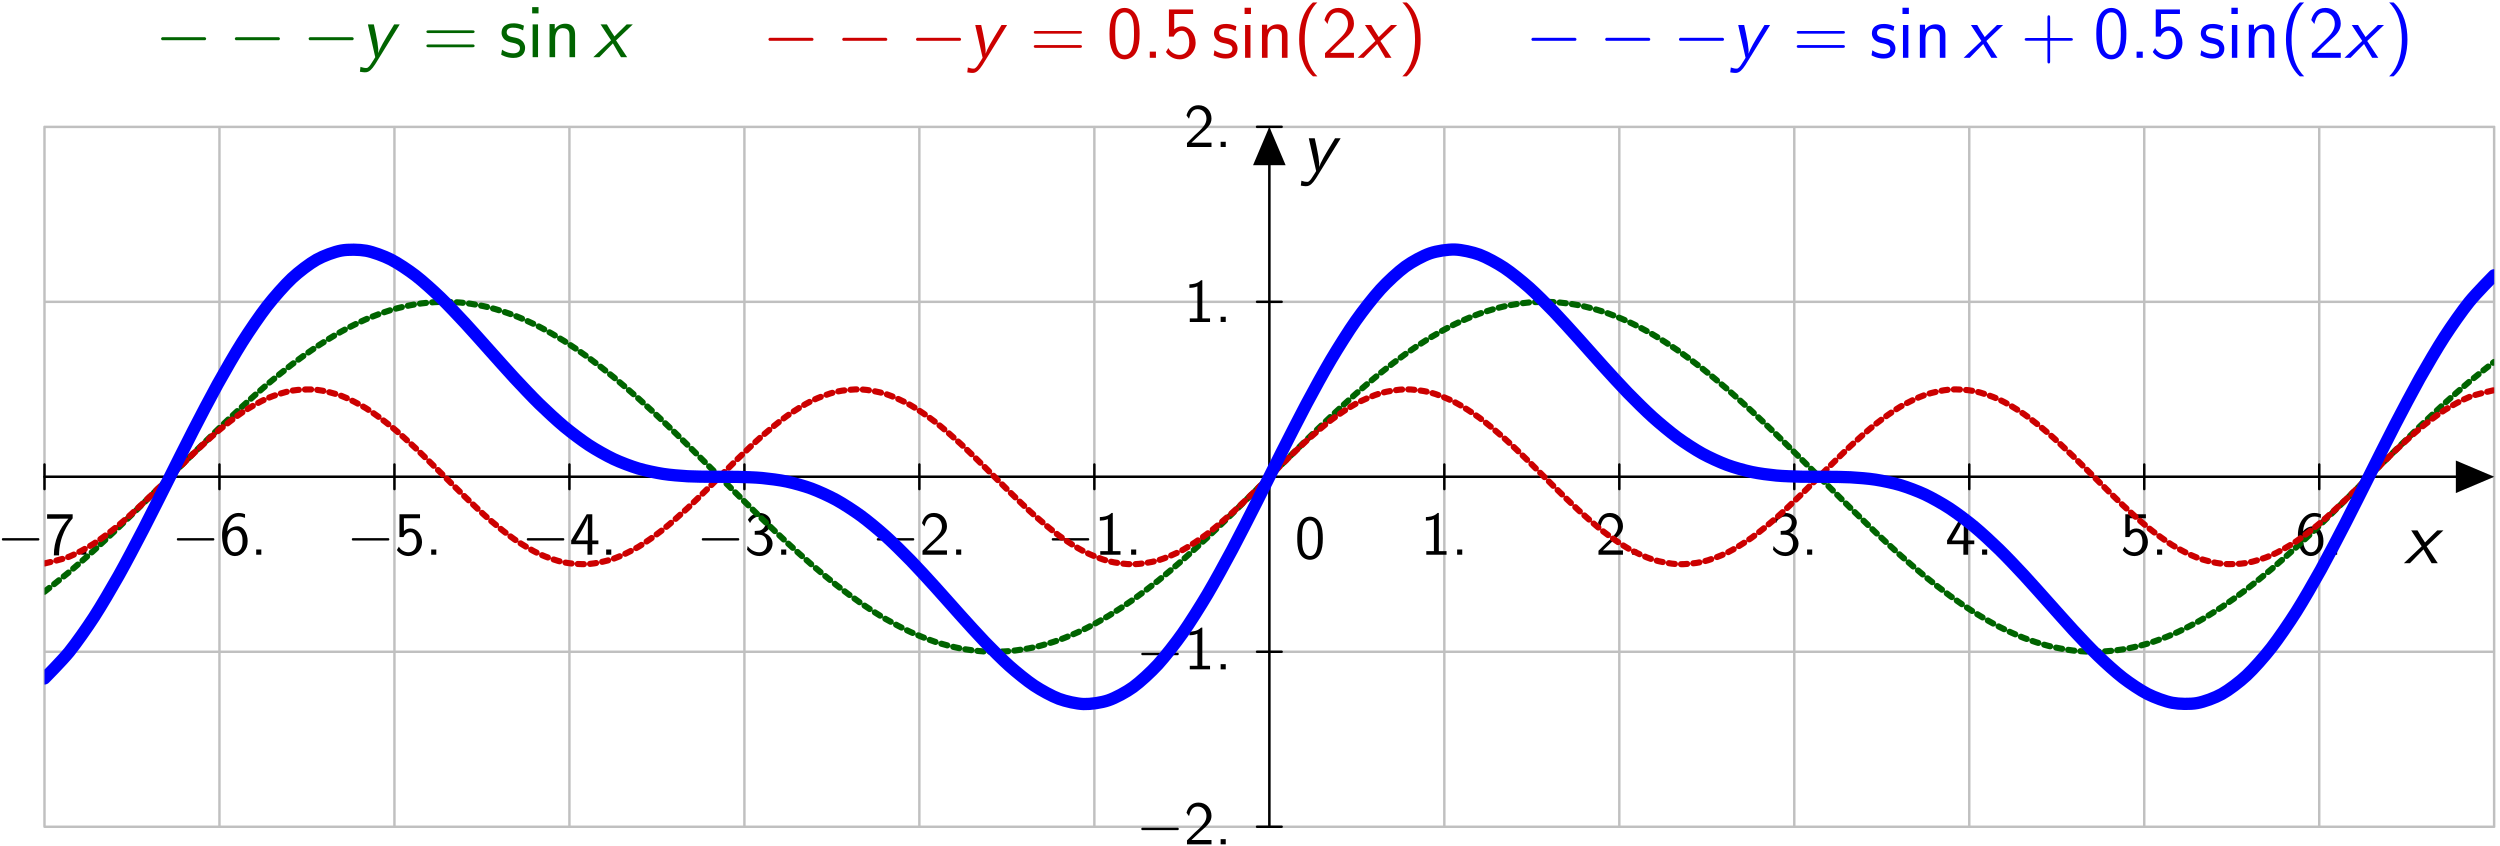 <?xml version="1.0" encoding="UTF-8"?>
<svg xmlns="http://www.w3.org/2000/svg" xmlns:xlink="http://www.w3.org/1999/xlink" width="405" height="137" viewBox="0 0 405 137">
<defs>
<g>
<g id="glyph-0-0">
<path d="M 0.938 -2.672 C 0.906 -2.656 0.875 -2.625 0.875 -2.609 C 0.844 -2.562 0.844 -2.547 0.844 -2.5 C 0.844 -2.438 0.844 -2.422 0.875 -2.375 C 0.875 -2.359 0.906 -2.328 0.938 -2.312 L 0.984 -2.297 L 6.766 -2.297 L 6.812 -2.312 C 6.844 -2.328 6.875 -2.359 6.891 -2.375 C 6.906 -2.422 6.922 -2.438 6.922 -2.5 C 6.922 -2.547 6.906 -2.562 6.891 -2.609 C 6.875 -2.625 6.844 -2.656 6.812 -2.672 L 6.766 -2.688 L 0.984 -2.688 Z M 0.938 -2.672 "/>
</g>
<g id="glyph-1-0">
<path d="M 2.312 -5.828 C 2.438 -5.828 2.547 -5.844 2.672 -5.844 L 3.875 -5.844 C 2.406 -4.219 1.516 -2.219 1.516 0.109 L 2.359 0.109 C 2.359 -2.875 3.781 -5.016 4.562 -5.891 L 4.562 -6.547 L 0.422 -6.547 L 0.422 -5.828 Z M 2.312 -5.828 "/>
</g>
<g id="glyph-1-1">
<path d="M 4.141 -6.562 C 3.625 -6.766 3.219 -6.766 3.078 -6.766 C 1.672 -6.766 0.422 -5.359 0.422 -3.203 C 0.422 -0.391 1.656 0.219 2.5 0.219 C 3.094 0.219 3.531 -0.016 3.922 -0.453 C 4.359 -0.969 4.562 -1.422 4.562 -2.219 C 4.562 -3.484 3.891 -4.609 2.938 -4.609 C 2.625 -4.609 1.859 -4.531 1.25 -3.781 C 1.391 -5.391 2.172 -6.188 3.094 -6.188 C 3.469 -6.188 3.781 -6.109 4.141 -5.969 Z M 1.266 -2.188 C 1.266 -2.328 1.266 -2.344 1.281 -2.469 C 1.281 -3.203 1.719 -4 2.547 -4 C 3.031 -4 3.312 -3.75 3.516 -3.375 C 3.719 -3.016 3.734 -2.656 3.734 -2.219 C 3.734 -1.875 3.734 -1.422 3.5 -1 C 3.328 -0.734 3.078 -0.391 2.5 -0.391 C 1.453 -0.391 1.297 -1.859 1.266 -2.188 Z M 1.266 -2.188 "/>
</g>
<g id="glyph-1-2">
<path d="M 1.531 -5.906 L 4.141 -5.906 L 4.141 -6.547 L 0.812 -6.547 L 0.812 -2.859 L 1.469 -2.859 C 1.641 -3.266 2 -3.656 2.578 -3.656 C 3.047 -3.656 3.594 -3.234 3.594 -2.047 C 3.594 -0.391 2.375 -0.391 2.281 -0.391 C 1.609 -0.391 1 -0.781 0.719 -1.312 L 0.391 -0.75 C 0.797 -0.188 1.484 0.219 2.297 0.219 C 3.484 0.219 4.469 -0.766 4.469 -2.031 C 4.469 -3.266 3.625 -4.25 2.594 -4.25 C 2.188 -4.25 1.812 -4.109 1.531 -3.844 Z M 1.531 -5.906 "/>
</g>
<g id="glyph-1-3">
<path d="M 3.703 -1.703 L 4.688 -1.703 L 4.688 -2.312 L 3.703 -2.312 L 3.703 -6.547 L 2.797 -6.547 L 0.281 -2.312 L 0.281 -1.703 L 2.922 -1.703 L 2.922 0 L 3.703 0 Z M 1.062 -2.312 C 1.578 -3.172 2.984 -5.531 2.984 -6.094 L 2.984 -2.312 Z M 1.062 -2.312 "/>
</g>
<g id="glyph-1-4">
<path d="M 0.922 -5.125 C 1.203 -5.828 1.859 -6.188 2.469 -6.188 C 2.984 -6.188 3.469 -5.875 3.469 -5.25 C 3.469 -4.641 3.062 -4.047 2.453 -3.906 C 2.391 -3.891 2.375 -3.891 1.672 -3.844 L 1.672 -3.234 L 2.375 -3.234 C 3.453 -3.234 3.672 -2.297 3.672 -1.797 C 3.672 -1.031 3.203 -0.391 2.438 -0.391 C 1.75 -0.391 0.969 -0.734 0.531 -1.422 L 0.422 -0.812 C 1.141 0.125 2.062 0.219 2.469 0.219 C 3.672 0.219 4.562 -0.75 4.562 -1.797 C 4.562 -2.703 3.859 -3.312 3.188 -3.531 C 3.938 -3.938 4.281 -4.609 4.281 -5.25 C 4.281 -6.094 3.453 -6.766 2.469 -6.766 C 1.703 -6.766 0.984 -6.359 0.562 -5.656 Z M 0.922 -5.125 "/>
</g>
<g id="glyph-1-5">
<path d="M 1.734 -1.875 L 0.5 -0.641 L 0.5 0 L 4.469 0 L 4.469 -0.703 L 2.656 -0.703 C 2.547 -0.703 2.422 -0.703 2.297 -0.703 L 1.219 -0.703 C 1.531 -0.984 2.297 -1.719 2.609 -2.016 C 2.797 -2.188 3.297 -2.609 3.484 -2.797 C 3.938 -3.234 4.469 -3.766 4.469 -4.609 C 4.469 -5.766 3.672 -6.766 2.359 -6.766 C 1.219 -6.766 0.656 -5.984 0.422 -5.125 C 0.531 -4.953 0.594 -4.891 0.609 -4.859 C 0.625 -4.844 0.734 -4.719 0.828 -4.578 C 1.031 -5.344 1.312 -6.125 2.219 -6.125 C 3.156 -6.125 3.656 -5.375 3.656 -4.594 C 3.656 -3.75 3.094 -3.188 2.5 -2.578 Z M 1.734 -1.875 "/>
</g>
<g id="glyph-1-6">
<path d="M 2.984 -6.766 L 2.781 -6.766 C 2.188 -6.156 1.359 -6.125 0.891 -6.094 L 0.891 -5.516 C 1.219 -5.531 1.688 -5.547 2.188 -5.766 L 2.188 -0.578 L 0.953 -0.578 L 0.953 0 L 4.234 0 L 4.234 -0.578 L 2.984 -0.578 Z M 2.984 -6.766 "/>
</g>
<g id="glyph-1-7">
<path d="M 4.562 -3.25 C 4.562 -4.031 4.516 -4.969 4.094 -5.766 C 3.688 -6.516 3 -6.766 2.5 -6.766 C 1.906 -6.766 1.203 -6.484 0.797 -5.609 C 0.469 -4.875 0.422 -4.047 0.422 -3.25 C 0.422 -2.469 0.453 -1.734 0.75 -1 C 1.156 -0.047 1.906 0.219 2.484 0.219 C 3.203 0.219 3.844 -0.188 4.156 -0.875 C 4.453 -1.531 4.562 -2.188 4.562 -3.25 Z M 2.5 -0.391 C 1.969 -0.391 1.562 -0.766 1.359 -1.484 C 1.203 -2.047 1.203 -2.594 1.203 -3.375 C 1.203 -4 1.203 -4.594 1.359 -5.141 C 1.422 -5.328 1.672 -6.156 2.484 -6.156 C 3.266 -6.156 3.516 -5.391 3.594 -5.219 C 3.781 -4.656 3.781 -3.984 3.781 -3.375 C 3.781 -2.719 3.781 -2.078 3.594 -1.453 C 3.344 -0.547 2.812 -0.391 2.5 -0.391 Z M 2.5 -0.391 "/>
</g>
<g id="glyph-2-0">
<path d="M 0.969 -0.422 L 0.969 0 L 1.797 0 L 1.797 -0.844 L 0.969 -0.844 Z M 0.969 -0.422 "/>
</g>
<g id="glyph-3-0">
<path d="M 1.312 -5.219 C 1.328 -5.156 1.609 -3.953 1.906 -2.562 L 2.484 0 L 2.188 0.484 C 1.719 1.234 1.609 1.391 1.422 1.562 C 1.297 1.703 1.188 1.75 1.047 1.75 C 0.828 1.766 0.469 1.703 0.219 1.609 L 0.094 1.562 C 0.094 1.578 0 2.344 0 2.359 C 0.016 2.359 0.266 2.406 0.406 2.422 C 0.641 2.453 0.938 2.469 1.047 2.438 C 1.516 2.359 1.922 2 2.469 1.156 C 2.578 0.969 6.453 -5.297 6.453 -5.312 L 5.547 -5.312 L 5.203 -4.734 C 4.578 -3.719 4.016 -2.766 3.688 -2.188 C 3.328 -1.547 3.062 -0.969 2.984 -0.703 C 2.969 -0.625 2.953 -0.578 2.969 -0.656 C 2.984 -0.734 2.984 -1.109 2.969 -1.312 C 2.922 -1.922 2.812 -2.719 2.562 -3.875 C 2.469 -4.266 2.281 -5.172 2.266 -5.266 L 2.25 -5.312 L 1.297 -5.312 Z M 1.312 -5.219 "/>
</g>
<g id="glyph-3-1">
<path d="M 1.281 -5.188 C 1.312 -5.109 1.703 -4.547 2.125 -3.891 L 2.891 -2.734 L 2.828 -2.672 C 2.797 -2.641 2.156 -2.016 1.391 -1.312 C 0.641 -0.594 0.016 -0.016 0.016 0 L 1 0 L 2.094 -1.125 C 2.688 -1.734 3.188 -2.234 3.188 -2.234 C 3.188 -2.234 3.484 -1.734 3.844 -1.109 L 4.5 0 L 5.5 0 L 5.312 -0.281 C 4.734 -1.172 3.719 -2.719 3.703 -2.719 C 3.688 -2.719 4.188 -3.188 5.062 -4.016 C 5.812 -4.719 6.422 -5.297 6.422 -5.312 L 5.422 -5.312 L 4.438 -4.344 C 3.891 -3.797 3.438 -3.359 3.438 -3.359 C 3.438 -3.359 3.141 -3.797 2.812 -4.328 L 2.219 -5.312 L 1.188 -5.312 Z M 1.281 -5.188 "/>
</g>
<g id="glyph-3-2">
<path d="M 1.156 -0.5 L 1.156 0 L 2.156 0 L 2.156 -1 L 1.156 -1 Z M 1.156 -0.5 "/>
</g>
<g id="glyph-4-0">
<path d="M 1.125 -3.203 C 1.094 -3.172 1.047 -3.141 1.047 -3.125 C 1 -3.078 1 -3.062 1 -2.984 C 1 -2.922 1 -2.906 1.047 -2.859 C 1.047 -2.828 1.094 -2.797 1.125 -2.766 L 1.172 -2.75 L 8.109 -2.75 L 8.156 -2.766 C 8.203 -2.797 8.234 -2.828 8.266 -2.859 C 8.281 -2.906 8.297 -2.922 8.297 -2.984 C 8.297 -3.062 8.281 -3.078 8.266 -3.125 C 8.234 -3.141 8.203 -3.172 8.156 -3.203 L 8.109 -3.234 L 1.172 -3.234 Z M 1.125 -3.203 "/>
</g>
<g id="glyph-5-0">
<path d="M 8.062 -3.906 C 8.234 -3.906 8.453 -3.906 8.453 -4.125 C 8.453 -4.344 8.25 -4.344 8.062 -4.344 L 1.031 -4.344 C 0.859 -4.344 0.641 -4.344 0.641 -4.141 C 0.641 -3.906 0.844 -3.906 1.031 -3.906 Z M 8.062 -1.609 C 8.234 -1.609 8.453 -1.609 8.453 -1.828 C 8.453 -2.062 8.25 -2.062 8.062 -2.062 L 1.031 -2.062 C 0.859 -2.062 0.641 -2.062 0.641 -1.844 C 0.641 -1.609 0.844 -1.609 1.031 -1.609 Z M 8.062 -1.609 "/>
</g>
<g id="glyph-5-1">
<path d="M 4.016 -5.109 C 3.25 -5.469 2.609 -5.484 2.328 -5.484 C 2.062 -5.484 0.391 -5.484 0.391 -3.938 C 0.391 -3.406 0.688 -3.047 0.859 -2.875 C 1.297 -2.516 1.594 -2.453 2.297 -2.312 C 2.688 -2.219 3.375 -2.078 3.375 -1.453 C 3.375 -0.625 2.453 -0.625 2.281 -0.625 C 1.812 -0.625 1.109 -0.75 0.469 -1.219 L 0.328 -0.406 C 0.375 -0.375 1.188 0.125 2.297 0.125 C 3.844 0.125 4.203 -0.812 4.203 -1.516 C 4.203 -2.125 3.844 -2.516 3.797 -2.562 C 3.344 -3.031 2.984 -3.094 2.266 -3.234 C 1.828 -3.328 1.219 -3.438 1.219 -4.047 C 1.219 -4.781 2.062 -4.781 2.219 -4.781 C 2.844 -4.781 3.344 -4.641 3.875 -4.344 Z M 4.016 -5.109 "/>
</g>
<g id="glyph-5-2">
<path d="M 1.891 -8.109 L 0.859 -8.109 L 0.859 -7.094 L 1.891 -7.094 Z M 1.812 -5.312 L 0.938 -5.312 L 0.938 0 L 1.812 0 Z M 1.812 -5.312 "/>
</g>
<g id="glyph-5-3">
<path d="M 5.062 -3.594 C 5.062 -4.328 4.906 -5.422 3.469 -5.422 C 2.797 -5.422 2.219 -5.125 1.766 -4.547 L 1.766 -5.359 L 0.922 -5.359 L 0.922 0 L 1.828 0 L 1.828 -2.969 C 1.828 -3.719 2.109 -4.703 3.016 -4.703 C 4.125 -4.703 4.156 -3.938 4.156 -3.516 L 4.156 0 L 5.062 0 Z M 5.062 -3.594 "/>
</g>
<g id="glyph-5-4">
<path d="M 5.359 -3.891 C 5.359 -4.703 5.312 -5.625 5.016 -6.469 C 4.5 -7.812 3.562 -8.078 2.922 -8.078 C 2.156 -8.078 1.406 -7.688 0.953 -6.734 C 0.562 -5.891 0.484 -4.922 0.484 -3.891 C 0.484 -2.594 0.594 -1.859 0.984 -1.016 C 1.344 -0.234 2.109 0.25 2.922 0.25 C 3.703 0.25 4.453 -0.172 4.859 -1 C 5.266 -1.859 5.359 -2.719 5.359 -3.891 Z M 2.922 -0.469 C 1.406 -0.469 1.406 -2.922 1.406 -4.047 C 1.406 -4.812 1.406 -5.547 1.609 -6.234 C 1.906 -7.078 2.422 -7.359 2.922 -7.359 C 4.453 -7.359 4.453 -5.141 4.453 -4.047 C 4.453 -3.281 4.453 -2.484 4.234 -1.75 C 3.906 -0.594 3.234 -0.469 2.922 -0.469 Z M 2.922 -0.469 "/>
</g>
<g id="glyph-5-5">
<path d="M 1.797 -7.094 L 4.859 -7.094 L 4.859 -7.828 L 0.938 -7.828 L 0.938 -3.438 L 1.719 -3.438 C 2.016 -4.109 2.547 -4.375 3.031 -4.375 C 3.594 -4.375 4.234 -3.875 4.234 -2.453 C 4.234 -0.938 3.375 -0.469 2.672 -0.469 C 2.016 -0.469 1.234 -0.828 0.844 -1.578 L 0.453 -0.938 C 1.25 0.188 2.359 0.25 2.688 0.25 C 4.094 0.25 5.266 -0.938 5.266 -2.422 C 5.266 -3.922 4.25 -5.094 3.047 -5.094 C 2.562 -5.094 2.125 -4.906 1.797 -4.609 Z M 1.797 -7.094 "/>
</g>
<g id="glyph-5-6">
<path d="M 3.172 -8.969 C 1.391 -7.359 0.938 -4.938 0.938 -2.984 C 0.938 -0.891 1.453 1.453 3.172 3 L 3.891 3 C 3.438 2.562 2.703 1.641 2.281 0.281 C 1.953 -0.781 1.844 -1.891 1.844 -2.969 C 1.844 -6.5 3.094 -8.219 3.891 -8.969 Z M 3.172 -8.969 "/>
</g>
<g id="glyph-5-7">
<path d="M 0.578 -0.75 L 0.578 0 L 5.266 0 L 5.266 -0.812 L 3.125 -0.812 C 2.984 -0.812 2.844 -0.797 2.703 -0.797 L 1.422 -0.797 C 1.734 -1.125 2.844 -2.219 3.625 -2.922 C 4.5 -3.688 5.266 -4.438 5.266 -5.531 C 5.266 -6.859 4.344 -8.078 2.766 -8.078 C 1.469 -8.078 0.812 -7.234 0.484 -6.125 C 0.875 -5.641 0.875 -5.625 0.984 -5.469 C 1.281 -6.75 1.719 -7.344 2.609 -7.344 C 3.641 -7.344 4.297 -6.531 4.297 -5.516 C 4.297 -4.891 4.047 -4.203 3.25 -3.406 Z M 0.578 -0.75 "/>
</g>
<g id="glyph-5-8">
<path d="M 1.359 3 C 3.156 1.406 3.609 -1.031 3.609 -2.969 C 3.609 -5.078 3.094 -7.422 1.359 -8.969 L 0.641 -8.969 C 1.109 -8.531 1.844 -7.609 2.266 -6.25 C 2.578 -5.188 2.703 -4.078 2.703 -2.984 C 2.703 0.531 1.453 2.266 0.641 3 Z M 1.359 3 "/>
</g>
<g id="glyph-5-9">
<path d="M 4.766 -2.766 L 8.062 -2.766 C 8.234 -2.766 8.453 -2.766 8.453 -2.969 C 8.453 -3.203 8.25 -3.203 8.062 -3.203 L 4.766 -3.203 L 4.766 -6.5 C 4.766 -6.672 4.766 -6.891 4.547 -6.891 C 4.328 -6.891 4.328 -6.688 4.328 -6.5 L 4.328 -3.203 L 1.031 -3.203 C 0.859 -3.203 0.641 -3.203 0.641 -2.984 C 0.641 -2.766 0.844 -2.766 1.031 -2.766 L 4.328 -2.766 L 4.328 0.531 C 4.328 0.703 4.328 0.922 4.547 0.922 C 4.766 0.922 4.766 0.719 4.766 0.531 Z M 4.766 -2.766 "/>
</g>
</g>
<clipPath id="clip-0">
<path clip-rule="nonzero" d="M 7.207 48 L 404.062 48 L 404.062 107 L 7.207 107 Z M 7.207 48 "/>
</clipPath>
<clipPath id="clip-1">
<path clip-rule="nonzero" d="M 7.207 62 L 404.062 62 L 404.062 92 L 7.207 92 Z M 7.207 62 "/>
</clipPath>
<clipPath id="clip-2">
<path clip-rule="nonzero" d="M 7.207 39 L 404.062 39 L 404.062 116 L 7.207 116 Z M 7.207 39 "/>
</clipPath>
</defs>
<path fill="none" stroke-width="0.399" stroke-linecap="round" stroke-linejoin="round" stroke="rgb(75.293%, 75.293%, 75.293%)" stroke-opacity="1" stroke-miterlimit="10" d="M -198.426 -56.694 L 198.429 -56.694 M -198.426 -28.346 L 198.429 -28.346 M -198.426 0.002 L 198.429 0.002 M -198.426 28.345 L 198.429 28.345 M -198.426 56.685 L 198.429 56.685 M -198.426 -56.694 L -198.426 56.693 M -170.082 -56.694 L -170.082 56.693 M -141.735 -56.694 L -141.735 56.693 M -113.387 -56.694 L -113.387 56.693 M -85.039 -56.694 L -85.039 56.693 M -56.696 -56.694 L -56.696 56.693 M -28.348 -56.694 L -28.348 56.693 M -0 -56.694 L -0 56.693 M 28.347 -56.694 L 28.347 56.693 M 56.695 -56.694 L 56.695 56.693 M 85.039 -56.694 L 85.039 56.693 M 113.387 -56.694 L 113.387 56.693 M 141.734 -56.694 L 141.734 56.693 M 170.082 -56.694 L 170.082 56.693 M 198.418 -56.694 L 198.418 56.693 " transform="matrix(1, 0, 0, -1, 205.633, 77.24)"/>
<path fill="none" stroke-width="0.399" stroke-linecap="round" stroke-linejoin="round" stroke="rgb(0%, 0%, 0%)" stroke-opacity="1" stroke-miterlimit="10" d="M -198.426 0.002 L 197.617 0.002 " transform="matrix(1, 0, 0, -1, 205.633, 77.24)"/>
<path fill-rule="nonzero" fill="rgb(0%, 0%, 0%)" fill-opacity="1" stroke-width="0.399" stroke-linecap="round" stroke-linejoin="miter" stroke="rgb(0%, 0%, 0%)" stroke-opacity="1" stroke-miterlimit="10" d="M -5.205 2.334 L 0.299 0.002 L -5.205 -2.334 Z M -5.205 2.334 " transform="matrix(1, 0, 0, -1, 403.252, 77.24)"/>
<path fill="none" stroke-width="0.399" stroke-linecap="round" stroke-linejoin="round" stroke="rgb(0%, 0%, 0%)" stroke-opacity="1" stroke-miterlimit="10" d="M -198.426 1.994 L -198.426 -1.994 " transform="matrix(1, 0, 0, -1, 205.633, 77.24)"/>
<g fill="rgb(0%, 0%, 0%)" fill-opacity="1">
<use xlink:href="#glyph-0-0" x="-0.54" y="89.863"/>
</g>
<g fill="rgb(0%, 0%, 0%)" fill-opacity="1">
<use xlink:href="#glyph-1-0" x="7.208" y="89.863"/>
</g>
<g fill="rgb(0%, 0%, 0%)" fill-opacity="1">
<use xlink:href="#glyph-2-0" x="12.19" y="89.863"/>
</g>
<path fill="none" stroke-width="0.399" stroke-linecap="round" stroke-linejoin="round" stroke="rgb(0%, 0%, 0%)" stroke-opacity="1" stroke-miterlimit="10" d="M -170.082 1.994 L -170.082 -1.994 " transform="matrix(1, 0, 0, -1, 205.633, 77.24)"/>
<g fill="rgb(0%, 0%, 0%)" fill-opacity="1">
<use xlink:href="#glyph-0-0" x="27.806" y="89.863"/>
</g>
<g fill="rgb(0%, 0%, 0%)" fill-opacity="1">
<use xlink:href="#glyph-1-1" x="35.555" y="89.863"/>
</g>
<g fill="rgb(0%, 0%, 0%)" fill-opacity="1">
<use xlink:href="#glyph-2-0" x="40.536" y="89.863"/>
</g>
<path fill="none" stroke-width="0.399" stroke-linecap="round" stroke-linejoin="round" stroke="rgb(0%, 0%, 0%)" stroke-opacity="1" stroke-miterlimit="10" d="M -141.735 1.994 L -141.735 -1.994 " transform="matrix(1, 0, 0, -1, 205.633, 77.24)"/>
<g fill="rgb(0%, 0%, 0%)" fill-opacity="1">
<use xlink:href="#glyph-0-0" x="56.152" y="89.863"/>
</g>
<g fill="rgb(0%, 0%, 0%)" fill-opacity="1">
<use xlink:href="#glyph-1-2" x="63.901" y="89.863"/>
</g>
<g fill="rgb(0%, 0%, 0%)" fill-opacity="1">
<use xlink:href="#glyph-2-0" x="68.883" y="89.863"/>
</g>
<path fill="none" stroke-width="0.399" stroke-linecap="round" stroke-linejoin="round" stroke="rgb(0%, 0%, 0%)" stroke-opacity="1" stroke-miterlimit="10" d="M -113.387 1.994 L -113.387 -1.994 " transform="matrix(1, 0, 0, -1, 205.633, 77.24)"/>
<g fill="rgb(0%, 0%, 0%)" fill-opacity="1">
<use xlink:href="#glyph-0-0" x="84.499" y="89.863"/>
</g>
<g fill="rgb(0%, 0%, 0%)" fill-opacity="1">
<use xlink:href="#glyph-1-3" x="92.248" y="89.863"/>
</g>
<g fill="rgb(0%, 0%, 0%)" fill-opacity="1">
<use xlink:href="#glyph-2-0" x="97.229" y="89.863"/>
</g>
<path fill="none" stroke-width="0.399" stroke-linecap="round" stroke-linejoin="round" stroke="rgb(0%, 0%, 0%)" stroke-opacity="1" stroke-miterlimit="10" d="M -85.039 1.994 L -85.039 -1.994 " transform="matrix(1, 0, 0, -1, 205.633, 77.24)"/>
<g fill="rgb(0%, 0%, 0%)" fill-opacity="1">
<use xlink:href="#glyph-0-0" x="112.845" y="89.863"/>
</g>
<g fill="rgb(0%, 0%, 0%)" fill-opacity="1">
<use xlink:href="#glyph-1-4" x="120.594" y="89.863"/>
</g>
<g fill="rgb(0%, 0%, 0%)" fill-opacity="1">
<use xlink:href="#glyph-2-0" x="125.575" y="89.863"/>
</g>
<path fill="none" stroke-width="0.399" stroke-linecap="round" stroke-linejoin="round" stroke="rgb(0%, 0%, 0%)" stroke-opacity="1" stroke-miterlimit="10" d="M -56.696 1.994 L -56.696 -1.994 " transform="matrix(1, 0, 0, -1, 205.633, 77.24)"/>
<g fill="rgb(0%, 0%, 0%)" fill-opacity="1">
<use xlink:href="#glyph-0-0" x="141.192" y="89.863"/>
</g>
<g fill="rgb(0%, 0%, 0%)" fill-opacity="1">
<use xlink:href="#glyph-1-5" x="148.941" y="89.863"/>
</g>
<g fill="rgb(0%, 0%, 0%)" fill-opacity="1">
<use xlink:href="#glyph-2-0" x="153.922" y="89.863"/>
</g>
<path fill="none" stroke-width="0.399" stroke-linecap="round" stroke-linejoin="round" stroke="rgb(0%, 0%, 0%)" stroke-opacity="1" stroke-miterlimit="10" d="M -28.348 1.994 L -28.348 -1.994 " transform="matrix(1, 0, 0, -1, 205.633, 77.24)"/>
<g fill="rgb(0%, 0%, 0%)" fill-opacity="1">
<use xlink:href="#glyph-0-0" x="169.538" y="89.863"/>
</g>
<g fill="rgb(0%, 0%, 0%)" fill-opacity="1">
<use xlink:href="#glyph-1-6" x="177.287" y="89.863"/>
</g>
<g fill="rgb(0%, 0%, 0%)" fill-opacity="1">
<use xlink:href="#glyph-2-0" x="182.268" y="89.863"/>
</g>
<path fill="none" stroke-width="0.399" stroke-linecap="round" stroke-linejoin="round" stroke="rgb(0%, 0%, 0%)" stroke-opacity="1" stroke-miterlimit="10" d="M 28.347 1.994 L 28.347 -1.994 " transform="matrix(1, 0, 0, -1, 205.633, 77.24)"/>
<g fill="rgb(0%, 0%, 0%)" fill-opacity="1">
<use xlink:href="#glyph-1-6" x="230.106" y="89.863"/>
</g>
<g fill="rgb(0%, 0%, 0%)" fill-opacity="1">
<use xlink:href="#glyph-2-0" x="235.087" y="89.863"/>
</g>
<path fill="none" stroke-width="0.399" stroke-linecap="round" stroke-linejoin="round" stroke="rgb(0%, 0%, 0%)" stroke-opacity="1" stroke-miterlimit="10" d="M 56.695 1.994 L 56.695 -1.994 " transform="matrix(1, 0, 0, -1, 205.633, 77.24)"/>
<g fill="rgb(0%, 0%, 0%)" fill-opacity="1">
<use xlink:href="#glyph-1-5" x="258.452" y="89.863"/>
</g>
<g fill="rgb(0%, 0%, 0%)" fill-opacity="1">
<use xlink:href="#glyph-2-0" x="263.433" y="89.863"/>
</g>
<path fill="none" stroke-width="0.399" stroke-linecap="round" stroke-linejoin="round" stroke="rgb(0%, 0%, 0%)" stroke-opacity="1" stroke-miterlimit="10" d="M 85.039 1.994 L 85.039 -1.994 " transform="matrix(1, 0, 0, -1, 205.633, 77.24)"/>
<g fill="rgb(0%, 0%, 0%)" fill-opacity="1">
<use xlink:href="#glyph-1-4" x="286.798" y="89.863"/>
</g>
<g fill="rgb(0%, 0%, 0%)" fill-opacity="1">
<use xlink:href="#glyph-2-0" x="291.78" y="89.863"/>
</g>
<path fill="none" stroke-width="0.399" stroke-linecap="round" stroke-linejoin="round" stroke="rgb(0%, 0%, 0%)" stroke-opacity="1" stroke-miterlimit="10" d="M 113.387 1.994 L 113.387 -1.994 " transform="matrix(1, 0, 0, -1, 205.633, 77.24)"/>
<g fill="rgb(0%, 0%, 0%)" fill-opacity="1">
<use xlink:href="#glyph-1-3" x="315.145" y="89.863"/>
</g>
<g fill="rgb(0%, 0%, 0%)" fill-opacity="1">
<use xlink:href="#glyph-2-0" x="320.126" y="89.863"/>
</g>
<path fill="none" stroke-width="0.399" stroke-linecap="round" stroke-linejoin="round" stroke="rgb(0%, 0%, 0%)" stroke-opacity="1" stroke-miterlimit="10" d="M 141.734 1.994 L 141.734 -1.994 " transform="matrix(1, 0, 0, -1, 205.633, 77.24)"/>
<g fill="rgb(0%, 0%, 0%)" fill-opacity="1">
<use xlink:href="#glyph-1-2" x="343.491" y="89.863"/>
</g>
<g fill="rgb(0%, 0%, 0%)" fill-opacity="1">
<use xlink:href="#glyph-2-0" x="348.473" y="89.863"/>
</g>
<path fill="none" stroke-width="0.399" stroke-linecap="round" stroke-linejoin="round" stroke="rgb(0%, 0%, 0%)" stroke-opacity="1" stroke-miterlimit="10" d="M 170.082 1.994 L 170.082 -1.994 " transform="matrix(1, 0, 0, -1, 205.633, 77.24)"/>
<g fill="rgb(0%, 0%, 0%)" fill-opacity="1">
<use xlink:href="#glyph-1-1" x="371.838" y="89.863"/>
</g>
<g fill="rgb(0%, 0%, 0%)" fill-opacity="1">
<use xlink:href="#glyph-2-0" x="376.819" y="89.863"/>
</g>
<path fill="none" stroke-width="0.399" stroke-linecap="round" stroke-linejoin="round" stroke="rgb(0%, 0%, 0%)" stroke-opacity="1" stroke-miterlimit="10" d="M -0 -56.694 L -0 55.885 " transform="matrix(1, 0, 0, -1, 205.633, 77.24)"/>
<path fill-rule="nonzero" fill="rgb(0%, 0%, 0%)" fill-opacity="1" stroke-width="0.399" stroke-linecap="round" stroke-linejoin="miter" stroke="rgb(0%, 0%, 0%)" stroke-opacity="1" stroke-miterlimit="10" d="M -5.203 2.336 L 0.301 0 L -5.203 -2.336 Z M -5.203 2.336 " transform="matrix(0, -1, -1, 0, 205.633, 21.355)"/>
<path fill="none" stroke-width="0.399" stroke-linecap="round" stroke-linejoin="round" stroke="rgb(0%, 0%, 0%)" stroke-opacity="1" stroke-miterlimit="10" d="M 1.992 -56.694 L -1.992 -56.694 " transform="matrix(1, 0, 0, -1, 205.633, 77.24)"/>
<g fill="rgb(0%, 0%, 0%)" fill-opacity="1">
<use xlink:href="#glyph-0-0" x="184.044" y="136.783"/>
</g>
<g fill="rgb(0%, 0%, 0%)" fill-opacity="1">
<use xlink:href="#glyph-1-5" x="191.792" y="136.783"/>
</g>
<g fill="rgb(0%, 0%, 0%)" fill-opacity="1">
<use xlink:href="#glyph-2-0" x="196.774" y="136.783"/>
</g>
<path fill="none" stroke-width="0.399" stroke-linecap="round" stroke-linejoin="round" stroke="rgb(0%, 0%, 0%)" stroke-opacity="1" stroke-miterlimit="10" d="M 1.992 -28.346 L -1.992 -28.346 " transform="matrix(1, 0, 0, -1, 205.633, 77.24)"/>
<g fill="rgb(0%, 0%, 0%)" fill-opacity="1">
<use xlink:href="#glyph-0-0" x="184.044" y="108.437"/>
</g>
<g fill="rgb(0%, 0%, 0%)" fill-opacity="1">
<use xlink:href="#glyph-1-6" x="191.792" y="108.437"/>
</g>
<g fill="rgb(0%, 0%, 0%)" fill-opacity="1">
<use xlink:href="#glyph-2-0" x="196.774" y="108.437"/>
</g>
<path fill="none" stroke-width="0.399" stroke-linecap="round" stroke-linejoin="round" stroke="rgb(0%, 0%, 0%)" stroke-opacity="1" stroke-miterlimit="10" d="M 1.992 28.345 L -1.992 28.345 " transform="matrix(1, 0, 0, -1, 205.633, 77.24)"/>
<g fill="rgb(0%, 0%, 0%)" fill-opacity="1">
<use xlink:href="#glyph-1-6" x="191.792" y="52.159"/>
</g>
<g fill="rgb(0%, 0%, 0%)" fill-opacity="1">
<use xlink:href="#glyph-2-0" x="196.774" y="52.159"/>
</g>
<path fill="none" stroke-width="0.399" stroke-linecap="round" stroke-linejoin="round" stroke="rgb(0%, 0%, 0%)" stroke-opacity="1" stroke-miterlimit="10" d="M 1.992 56.693 L -1.992 56.693 " transform="matrix(1, 0, 0, -1, 205.633, 77.24)"/>
<g fill="rgb(0%, 0%, 0%)" fill-opacity="1">
<use xlink:href="#glyph-1-5" x="191.792" y="23.812"/>
</g>
<g fill="rgb(0%, 0%, 0%)" fill-opacity="1">
<use xlink:href="#glyph-2-0" x="196.774" y="23.812"/>
</g>
<g fill="rgb(0%, 0%, 0%)" fill-opacity="1">
<use xlink:href="#glyph-1-7" x="209.733" y="90.468"/>
</g>
<g clip-path="url(#clip-0)">
<path fill="none" stroke-width="0.996" stroke-linecap="round" stroke-linejoin="round" stroke="rgb(0%, 39.214%, 0%)" stroke-opacity="1" stroke-dasharray="0.996 0.996" stroke-miterlimit="10" d="M -198.426 -18.623 C -198.426 -18.623 -195.531 -16.354 -194.418 -15.424 C -193.309 -14.494 -191.524 -12.924 -190.41 -11.92 C -189.297 -10.912 -187.516 -9.237 -186.403 -8.178 C -185.289 -7.115 -183.508 -5.365 -182.395 -4.268 C -181.281 -3.174 -179.5 -1.385 -178.387 -0.28 C -177.274 0.83 -175.488 2.619 -174.379 3.72 C -173.266 4.818 -171.481 6.576 -170.371 7.642 C -169.258 8.709 -167.473 10.396 -166.36 11.412 C -165.25 12.428 -163.465 14.013 -162.352 14.955 C -161.238 15.896 -159.457 17.349 -158.344 18.201 C -157.231 19.049 -155.449 20.342 -154.336 21.08 C -153.223 21.822 -151.442 22.924 -150.328 23.541 C -149.215 24.158 -147.43 25.049 -146.321 25.529 C -145.207 26.013 -143.422 26.677 -142.313 27.013 C -141.199 27.349 -139.414 27.767 -138.301 27.951 C -137.192 28.138 -135.406 28.31 -134.293 28.338 C -133.184 28.365 -131.399 28.283 -130.285 28.154 C -129.172 28.025 -127.391 27.693 -126.278 27.412 C -125.164 27.127 -123.383 26.549 -122.27 26.119 C -121.156 25.689 -119.375 24.877 -118.262 24.306 C -117.149 23.736 -115.363 22.705 -114.254 22.01 C -113.141 21.31 -111.356 20.084 -110.246 19.271 C -109.133 18.459 -107.348 17.06 -106.235 16.15 C -105.125 15.236 -103.34 13.693 -102.227 12.705 C -101.117 11.713 -99.332 10.056 -98.219 9.006 C -97.106 7.955 -95.324 6.217 -94.211 5.127 C -93.098 4.037 -91.317 2.256 -90.203 1.146 C -89.09 0.041 -87.305 -1.752 -86.195 -2.854 C -85.082 -3.955 -83.297 -5.725 -82.188 -6.799 C -81.074 -7.877 -79.289 -9.584 -78.176 -10.612 C -77.067 -11.639 -75.281 -13.252 -74.168 -14.209 C -73.059 -15.17 -71.274 -16.655 -70.16 -17.526 C -69.047 -18.397 -67.266 -19.721 -66.153 -20.49 C -65.039 -21.256 -63.258 -22.401 -62.145 -23.045 C -61.031 -23.69 -59.25 -24.627 -58.137 -25.139 C -57.024 -25.655 -55.238 -26.365 -54.129 -26.737 C -53.016 -27.104 -51.231 -27.576 -50.121 -27.795 C -49.008 -28.014 -47.223 -28.24 -46.11 -28.303 C -45 -28.362 -43.215 -28.338 -42.102 -28.24 C -40.992 -28.147 -39.207 -27.869 -38.094 -27.619 C -36.981 -27.369 -35.199 -26.846 -34.086 -26.444 C -32.973 -26.045 -31.192 -25.283 -30.078 -24.744 C -28.965 -24.201 -27.18 -23.217 -26.07 -22.545 C -24.957 -21.873 -23.172 -20.69 -22.063 -19.901 C -20.949 -19.112 -19.164 -17.748 -18.051 -16.858 C -16.942 -15.963 -15.156 -14.451 -14.043 -13.475 C -12.934 -12.502 -11.149 -10.865 -10.035 -9.826 C -8.922 -8.787 -7.141 -7.065 -6.028 -5.983 C -4.914 -4.897 -3.133 -3.123 -2.02 -2.018 C -0.906 -0.912 0.875 0.881 1.988 1.986 C 3.101 3.092 4.887 4.869 5.996 5.951 C 7.109 7.037 8.894 8.76 10.004 9.799 C 11.117 10.838 12.902 12.474 14.015 13.447 C 15.125 14.424 16.91 15.939 18.023 16.83 C 19.133 17.724 20.918 19.088 22.031 19.877 C 23.144 20.67 24.926 21.853 26.039 22.529 C 27.152 23.201 28.933 24.185 30.047 24.728 C 31.16 25.267 32.941 26.033 34.054 26.431 C 35.168 26.834 36.953 27.361 38.062 27.611 C 39.176 27.861 40.961 28.142 42.074 28.24 C 43.183 28.334 44.969 28.365 46.082 28.302 C 47.191 28.244 48.976 28.017 50.09 27.802 C 51.203 27.584 52.984 27.111 54.097 26.744 C 55.211 26.377 56.992 25.666 58.105 25.154 C 59.219 24.642 61 23.709 62.113 23.064 C 63.226 22.42 65.012 21.275 66.121 20.51 C 67.234 19.744 69.019 18.42 70.129 17.549 C 71.242 16.677 73.027 15.193 74.14 14.236 C 75.25 13.279 77.035 11.666 78.148 10.638 C 79.258 9.611 81.043 7.908 82.156 6.83 C 83.269 5.756 85.051 3.986 86.164 2.885 C 87.277 1.783 89.058 -0.01 90.172 -1.115 C 91.285 -2.225 93.066 -4.006 94.18 -5.096 C 95.293 -6.19 97.078 -7.924 98.187 -8.979 C 99.301 -10.03 101.086 -11.686 102.195 -12.678 C 103.308 -13.666 105.094 -15.209 106.207 -16.123 C 107.316 -17.033 109.101 -18.436 110.215 -19.248 C 111.324 -20.061 113.109 -21.287 114.222 -21.987 C 115.336 -22.69 117.117 -23.721 118.23 -24.291 C 119.344 -24.862 121.125 -25.674 122.238 -26.108 C 123.351 -26.537 125.137 -27.119 126.246 -27.401 C 127.359 -27.686 129.144 -28.022 130.254 -28.151 C 131.367 -28.28 133.152 -28.365 134.265 -28.338 C 135.375 -28.311 137.16 -28.139 138.273 -27.959 C 139.383 -27.776 141.168 -27.358 142.281 -27.022 C 143.394 -26.686 145.176 -26.026 146.289 -25.545 C 147.402 -25.065 149.183 -24.174 150.297 -23.557 C 151.41 -22.944 153.191 -21.842 154.304 -21.1 C 155.418 -20.362 157.203 -19.073 158.312 -18.225 C 159.426 -17.373 161.211 -15.924 162.32 -14.983 C 163.433 -14.041 165.219 -12.455 166.332 -11.44 C 167.441 -10.428 169.226 -8.74 170.34 -7.67 C 171.449 -6.604 173.234 -4.85 174.347 -3.748 C 175.461 -2.651 177.242 -0.862 178.355 0.248 C 179.469 1.357 181.25 3.142 182.363 4.24 C 183.476 5.334 185.262 7.084 186.371 8.146 C 187.484 9.209 189.269 10.885 190.379 11.892 C 191.492 12.896 193.277 14.47 194.39 15.4 C 195.5 16.33 198.398 18.599 198.398 18.599 " transform="matrix(1, 0, 0, -1, 205.633, 77.24)"/>
</g>
<g clip-path="url(#clip-1)">
<path fill="none" stroke-width="0.996" stroke-linecap="round" stroke-linejoin="round" stroke="rgb(79.999%, 0%, 0%)" stroke-opacity="1" stroke-dasharray="0.996 0.996" stroke-miterlimit="10" d="M -198.426 -14.041 C -198.426 -14.041 -195.531 -13.389 -194.418 -12.94 C -193.309 -12.494 -191.524 -11.522 -190.41 -10.815 C -189.297 -10.104 -187.516 -8.744 -186.403 -7.83 C -185.289 -6.912 -183.508 -5.268 -182.395 -4.221 C -181.281 -3.174 -179.5 -1.373 -178.387 -0.28 C -177.274 0.818 -175.488 2.627 -174.379 3.685 C -173.266 4.748 -171.481 6.42 -170.371 7.361 C -169.258 8.299 -167.473 9.705 -166.36 10.447 C -165.25 11.189 -163.465 12.217 -162.352 12.705 C -161.238 13.189 -159.457 13.76 -158.344 13.955 C -157.231 14.146 -155.449 14.209 -154.336 14.092 C -153.223 13.974 -151.442 13.529 -150.328 13.111 C -149.215 12.697 -147.43 11.775 -146.321 11.092 C -145.207 10.408 -143.422 9.084 -142.313 8.189 C -141.199 7.291 -139.414 5.674 -138.301 4.635 C -137.192 3.599 -135.406 1.81 -134.293 0.713 C -133.184 -0.385 -131.399 -2.197 -130.285 -3.264 C -129.172 -4.334 -127.391 -6.03 -126.278 -6.983 C -125.164 -7.94 -123.383 -9.381 -122.27 -10.147 C -121.156 -10.912 -119.375 -11.99 -118.262 -12.506 C -117.149 -13.022 -115.363 -13.643 -114.254 -13.869 C -113.141 -14.096 -111.356 -14.213 -110.246 -14.131 C -109.133 -14.049 -107.348 -13.658 -106.235 -13.272 C -105.125 -12.885 -103.34 -12.014 -102.227 -11.358 C -101.117 -10.701 -99.332 -9.416 -98.219 -8.541 C -97.106 -7.662 -95.324 -6.069 -94.211 -5.045 C -93.098 -4.018 -91.317 -2.24 -90.203 -1.147 C -89.09 -0.053 -87.305 1.763 -86.195 2.838 C -85.082 3.916 -83.297 5.631 -82.188 6.603 C -81.074 7.572 -79.289 9.049 -78.176 9.838 C -77.067 10.631 -75.281 11.748 -74.168 12.295 C -73.059 12.842 -71.274 13.513 -70.16 13.775 C -69.047 14.033 -67.266 14.209 -66.153 14.158 C -65.039 14.107 -63.258 13.771 -62.145 13.42 C -61.031 13.064 -59.25 12.24 -58.137 11.611 C -57.024 10.982 -55.238 9.736 -54.129 8.885 C -53.016 8.029 -51.231 6.463 -50.121 5.447 C -49.008 4.435 -47.223 2.67 -46.11 1.58 C -45 0.49 -43.215 -1.33 -42.102 -2.412 C -40.992 -3.494 -39.207 -5.229 -38.094 -6.213 C -36.981 -7.201 -35.199 -8.709 -34.086 -9.522 C -32.973 -10.334 -31.192 -11.498 -30.078 -12.072 C -28.965 -12.647 -27.18 -13.373 -26.07 -13.666 C -24.957 -13.955 -23.172 -14.186 -22.063 -14.17 C -20.949 -14.155 -19.164 -13.873 -18.051 -13.553 C -16.942 -13.229 -15.156 -12.455 -14.043 -11.858 C -12.934 -11.256 -11.149 -10.053 -10.035 -9.217 C -8.922 -8.385 -7.141 -6.846 -6.028 -5.846 C -4.914 -4.846 -3.133 -3.1 -2.02 -2.014 C -0.906 -0.924 0.875 0.896 1.988 1.982 C 3.101 3.068 4.887 4.818 5.996 5.818 C 7.109 6.818 8.894 8.361 10.004 9.193 C 11.117 10.029 12.902 11.236 14.015 11.838 C 15.125 12.443 16.91 13.22 18.023 13.545 C 19.133 13.865 20.918 14.154 22.031 14.17 C 23.144 14.189 24.926 13.963 26.039 13.674 C 27.152 13.385 28.933 12.662 30.047 12.088 C 31.16 11.517 32.941 10.357 34.054 9.545 C 35.168 8.732 36.953 7.228 38.062 6.24 C 39.176 5.256 40.961 3.521 42.074 2.443 C 43.183 1.361 44.969 -0.459 46.082 -1.549 C 47.191 -2.639 48.976 -4.405 50.09 -5.42 C 51.203 -6.432 52.984 -8.002 54.097 -8.858 C 55.211 -9.717 56.992 -10.963 58.105 -11.596 C 59.219 -12.225 61 -13.053 62.113 -13.408 C 63.226 -13.764 65.012 -14.104 66.121 -14.158 C 67.234 -14.209 69.019 -14.037 70.129 -13.78 C 71.242 -13.526 73.027 -12.854 74.14 -12.311 C 75.25 -11.768 77.035 -10.651 78.148 -9.862 C 79.258 -9.072 81.043 -7.6 82.156 -6.627 C 83.269 -5.658 85.051 -3.944 86.164 -2.869 C 87.277 -1.795 89.058 0.021 90.172 1.115 C 91.285 2.209 93.066 3.99 94.18 5.013 C 95.293 6.041 97.078 7.638 98.187 8.513 C 99.301 9.392 101.086 10.681 102.195 11.338 C 103.308 11.998 105.094 12.873 106.207 13.26 C 107.316 13.646 109.101 14.045 110.215 14.131 C 111.324 14.217 113.109 14.099 114.222 13.877 C 115.336 13.654 117.117 13.033 118.23 12.521 C 119.344 12.006 121.125 10.935 122.238 10.17 C 123.351 9.404 125.137 7.963 126.246 7.01 C 127.359 6.056 129.144 4.361 130.254 3.295 C 131.367 2.228 133.152 0.416 134.265 -0.682 C 135.375 -1.78 137.16 -3.569 138.273 -4.604 C 139.383 -5.643 141.168 -7.264 142.281 -8.162 C 143.394 -9.061 145.176 -10.385 146.289 -11.072 C 147.402 -11.756 149.183 -12.682 150.297 -13.1 C 151.41 -13.518 153.191 -13.971 154.304 -14.088 C 155.418 -14.209 157.203 -14.151 158.312 -13.959 C 159.426 -13.768 161.211 -13.201 162.32 -12.717 C 163.433 -12.233 165.219 -11.205 166.332 -10.467 C 167.441 -9.729 169.226 -8.322 170.34 -7.385 C 171.449 -6.447 173.234 -4.776 174.347 -3.717 C 175.461 -2.658 177.242 -0.85 178.355 0.248 C 179.469 1.345 181.25 3.142 182.363 4.193 C 183.476 5.24 185.262 6.888 186.371 7.803 C 187.484 8.72 189.269 10.084 190.379 10.795 C 191.492 11.506 193.277 12.478 194.39 12.928 C 195.5 13.377 198.398 14.037 198.398 14.037 " transform="matrix(1, 0, 0, -1, 205.633, 77.24)"/>
</g>
<g clip-path="url(#clip-2)">
<path fill="none" stroke-width="1.993" stroke-linecap="round" stroke-linejoin="round" stroke="rgb(0%, 0%, 100%)" stroke-opacity="1" stroke-miterlimit="10" d="M -198.426 -32.662 C -198.426 -32.662 -195.531 -29.744 -194.418 -28.365 C -193.309 -26.99 -191.524 -24.448 -190.41 -22.733 C -189.297 -21.018 -187.516 -17.983 -186.403 -16.006 C -185.289 -14.03 -183.508 -10.635 -182.395 -8.49 C -181.281 -6.346 -179.5 -2.76 -178.387 -0.557 C -177.274 1.65 -175.488 5.248 -174.379 7.404 C -173.266 9.564 -171.481 12.998 -170.371 15.002 C -169.258 17.006 -167.473 20.103 -166.36 21.861 C -165.25 23.615 -163.465 26.232 -162.352 27.662 C -161.238 29.088 -159.457 31.111 -158.344 32.154 C -157.231 33.197 -155.449 34.549 -154.336 35.174 C -153.223 35.799 -151.442 36.451 -150.328 36.654 C -149.215 36.853 -147.43 36.822 -146.321 36.623 C -145.207 36.42 -143.422 35.76 -142.313 35.201 C -141.199 34.638 -139.414 33.439 -138.301 32.588 C -137.192 31.732 -135.406 30.119 -134.293 29.049 C -133.184 27.982 -131.399 26.088 -130.285 24.888 C -129.172 23.693 -127.391 21.666 -126.278 20.427 C -125.164 19.189 -123.383 17.17 -122.27 15.97 C -121.156 14.775 -119.375 12.888 -118.262 11.799 C -117.149 10.713 -115.363 9.064 -114.254 8.138 C -113.141 7.213 -111.356 5.869 -110.246 5.138 C -109.133 4.408 -107.348 3.404 -106.235 2.877 C -105.125 2.349 -103.34 1.681 -102.227 1.345 C -101.117 1.013 -99.332 0.642 -98.219 0.467 C -97.106 0.291 -95.324 0.15 -94.211 0.084 C -93.098 0.021 -91.317 0.013 -90.203 0.002 C -89.09 -0.014 -87.305 0.013 -86.195 -0.014 C -85.082 -0.041 -83.297 -0.092 -82.188 -0.198 C -81.074 -0.303 -79.289 -0.533 -78.176 -0.772 C -77.067 -1.01 -75.281 -1.502 -74.168 -1.916 C -73.059 -2.326 -71.274 -3.139 -70.16 -3.748 C -69.047 -4.362 -67.266 -5.514 -66.153 -6.33 C -65.039 -7.147 -63.258 -8.627 -62.145 -9.627 C -61.031 -10.627 -59.25 -12.389 -58.137 -13.53 C -57.024 -14.67 -55.238 -16.627 -54.129 -17.854 C -53.016 -19.076 -51.231 -21.115 -50.121 -22.346 C -49.008 -23.576 -47.223 -25.569 -46.11 -26.721 C -45 -27.873 -43.215 -29.666 -42.102 -30.655 C -40.992 -31.639 -39.207 -33.096 -38.094 -33.834 C -36.981 -34.569 -35.199 -35.553 -34.086 -35.967 C -32.973 -36.381 -31.192 -36.78 -30.078 -36.815 C -28.965 -36.85 -27.18 -36.592 -26.07 -36.209 C -24.957 -35.83 -23.172 -34.877 -22.063 -34.072 C -20.949 -33.264 -19.164 -31.619 -18.051 -30.408 C -16.942 -29.194 -15.156 -26.908 -14.043 -25.33 C -12.934 -23.756 -11.149 -20.916 -10.035 -19.045 C -8.922 -17.17 -7.141 -13.912 -6.028 -11.83 C -4.914 -9.744 -3.133 -6.221 -2.02 -4.03 C -0.906 -1.838 0.875 1.775 1.988 3.97 C 3.101 6.162 4.887 9.685 5.996 11.771 C 7.109 13.857 8.894 17.119 10.004 18.994 C 11.117 20.869 12.902 23.709 14.015 25.287 C 15.125 26.869 16.91 29.158 18.023 30.373 C 19.133 31.592 20.918 33.24 22.031 34.049 C 23.144 34.857 24.926 35.818 26.039 36.201 C 27.152 36.584 28.933 36.845 30.047 36.814 C 31.16 36.783 32.941 36.388 34.054 35.978 C 35.168 35.564 36.953 34.588 38.062 33.853 C 39.176 33.119 40.961 31.666 42.074 30.681 C 43.183 29.697 44.969 27.904 46.082 26.752 C 47.191 25.603 48.976 23.611 50.09 22.381 C 51.203 21.15 52.984 19.111 54.097 17.888 C 55.211 16.662 56.992 14.705 58.105 13.56 C 59.219 12.42 61 10.654 62.113 9.654 C 63.226 8.654 65.012 7.17 66.121 6.353 C 67.234 5.537 69.019 4.381 70.129 3.767 C 71.242 3.154 73.027 2.342 74.14 1.927 C 75.25 1.51 77.035 1.017 78.148 0.779 C 79.258 0.537 81.043 0.306 82.156 0.201 C 83.269 0.095 85.051 0.045 86.164 0.013 C 87.277 -0.014 89.058 0.013 90.172 -0.002 C 91.285 -0.014 93.066 -0.018 94.18 -0.084 C 95.293 -0.147 97.078 -0.287 98.187 -0.463 C 99.301 -0.635 101.086 -1.006 102.195 -1.338 C 103.308 -1.67 105.094 -2.338 106.207 -2.862 C 107.316 -3.385 109.101 -4.389 110.215 -5.119 C 111.324 -5.846 113.109 -7.19 114.222 -8.112 C 115.336 -9.033 117.117 -10.686 118.23 -11.772 C 119.344 -12.858 121.125 -14.74 122.238 -15.936 C 123.351 -17.135 125.137 -19.155 126.246 -20.393 C 127.359 -21.627 129.144 -23.658 130.254 -24.858 C 131.367 -26.053 133.152 -27.951 134.265 -29.018 C 135.375 -30.088 137.16 -31.709 138.273 -32.565 C 139.383 -33.42 141.168 -34.623 142.281 -35.186 C 143.394 -35.744 145.176 -36.412 146.289 -36.615 C 147.402 -36.822 149.183 -36.858 150.297 -36.658 C 151.41 -36.463 153.191 -35.811 154.304 -35.19 C 155.418 -34.569 157.203 -33.221 158.312 -32.182 C 159.426 -31.143 161.211 -29.127 162.32 -27.701 C 163.433 -26.276 165.219 -23.662 166.332 -21.908 C 167.441 -20.155 169.226 -17.061 170.34 -15.057 C 171.449 -13.053 173.234 -9.623 174.347 -7.467 C 175.461 -5.307 177.242 -1.713 178.355 0.494 C 179.469 2.701 181.25 6.287 182.363 8.431 C 183.476 10.576 185.262 13.97 186.371 15.951 C 187.484 17.927 189.269 20.97 190.379 22.685 C 191.492 24.404 193.277 26.947 194.39 28.33 C 195.5 29.709 198.398 32.635 198.398 32.635 " transform="matrix(1, 0, 0, -1, 205.633, 77.24)"/>
</g>
<g fill="rgb(0%, 0%, 0%)" fill-opacity="1">
<use xlink:href="#glyph-3-0" x="210.733" y="27.711"/>
</g>
<g fill="rgb(0%, 0%, 0%)" fill-opacity="1">
<use xlink:href="#glyph-3-1" x="389.416" y="91.235"/>
</g>
<g fill="rgb(0%, 39.214%, 0%)" fill-opacity="1">
<use xlink:href="#glyph-4-0" x="25.096" y="9.263"/>
</g>
<g fill="rgb(0%, 39.214%, 0%)" fill-opacity="1">
<use xlink:href="#glyph-4-0" x="37.049" y="9.263"/>
</g>
<g fill="rgb(0%, 39.214%, 0%)" fill-opacity="1">
<use xlink:href="#glyph-4-0" x="49.002" y="9.263"/>
</g>
<g fill="rgb(0%, 39.214%, 0%)" fill-opacity="1">
<use xlink:href="#glyph-3-0" x="58.305" y="9.263"/>
</g>
<g fill="rgb(0%, 39.214%, 0%)" fill-opacity="1">
<use xlink:href="#glyph-5-0" x="68.434" y="9.263"/>
</g>
<g fill="rgb(0%, 39.214%, 0%)" fill-opacity="1">
<use xlink:href="#glyph-5-1" x="80.863" y="9.263"/>
<use xlink:href="#glyph-5-2" x="85.349" y="9.263"/>
<use xlink:href="#glyph-5-3" x="88.103" y="9.263"/>
</g>
<g fill="rgb(0%, 39.214%, 0%)" fill-opacity="1">
<use xlink:href="#glyph-3-1" x="96.098" y="9.263"/>
</g>
<g fill="rgb(79.999%, 0%, 0%)" fill-opacity="1">
<use xlink:href="#glyph-4-0" x="123.489" y="9.363"/>
</g>
<g fill="rgb(79.999%, 0%, 0%)" fill-opacity="1">
<use xlink:href="#glyph-4-0" x="135.442" y="9.363"/>
</g>
<g fill="rgb(79.999%, 0%, 0%)" fill-opacity="1">
<use xlink:href="#glyph-4-0" x="147.395" y="9.363"/>
</g>
<g fill="rgb(79.999%, 0%, 0%)" fill-opacity="1">
<use xlink:href="#glyph-3-0" x="156.698" y="9.363"/>
</g>
<g fill="rgb(79.999%, 0%, 0%)" fill-opacity="1">
<use xlink:href="#glyph-5-0" x="166.827" y="9.363"/>
</g>
<g fill="rgb(79.999%, 0%, 0%)" fill-opacity="1">
<use xlink:href="#glyph-5-4" x="179.256" y="9.363"/>
</g>
<g fill="rgb(79.999%, 0%, 0%)" fill-opacity="1">
<use xlink:href="#glyph-3-2" x="185.106" y="9.363"/>
</g>
<g fill="rgb(79.999%, 0%, 0%)" fill-opacity="1">
<use xlink:href="#glyph-5-5" x="188.427" y="9.363"/>
</g>
<g fill="rgb(79.999%, 0%, 0%)" fill-opacity="1">
<use xlink:href="#glyph-5-1" x="196.277" y="9.363"/>
<use xlink:href="#glyph-5-2" x="200.764" y="9.363"/>
<use xlink:href="#glyph-5-3" x="203.517" y="9.363"/>
<use xlink:href="#glyph-5-6" x="209.522" y="9.363"/>
<use xlink:href="#glyph-5-7" x="214.074" y="9.363"/>
</g>
<g fill="rgb(79.999%, 0%, 0%)" fill-opacity="1">
<use xlink:href="#glyph-3-1" x="219.923" y="9.363"/>
</g>
<g fill="rgb(79.999%, 0%, 0%)" fill-opacity="1">
<use xlink:href="#glyph-5-8" x="226.532" y="9.363"/>
</g>
<g fill="rgb(0%, 0%, 100%)" fill-opacity="1">
<use xlink:href="#glyph-4-0" x="247.089" y="9.363"/>
</g>
<g fill="rgb(0%, 0%, 100%)" fill-opacity="1">
<use xlink:href="#glyph-4-0" x="259.042" y="9.363"/>
</g>
<g fill="rgb(0%, 0%, 100%)" fill-opacity="1">
<use xlink:href="#glyph-4-0" x="270.995" y="9.363"/>
</g>
<g fill="rgb(0%, 0%, 100%)" fill-opacity="1">
<use xlink:href="#glyph-3-0" x="280.298" y="9.363"/>
</g>
<g fill="rgb(0%, 0%, 100%)" fill-opacity="1">
<use xlink:href="#glyph-5-0" x="290.427" y="9.363"/>
</g>
<g fill="rgb(0%, 0%, 100%)" fill-opacity="1">
<use xlink:href="#glyph-5-1" x="302.856" y="9.363"/>
<use xlink:href="#glyph-5-2" x="307.342" y="9.363"/>
<use xlink:href="#glyph-5-3" x="310.096" y="9.363"/>
</g>
<g fill="rgb(0%, 0%, 100%)" fill-opacity="1">
<use xlink:href="#glyph-3-1" x="318.091" y="9.363"/>
</g>
<g fill="rgb(0%, 0%, 100%)" fill-opacity="1">
<use xlink:href="#glyph-5-9" x="327.356" y="9.363"/>
</g>
<g fill="rgb(0%, 0%, 100%)" fill-opacity="1">
<use xlink:href="#glyph-5-4" x="339.115" y="9.363"/>
</g>
<g fill="rgb(0%, 0%, 100%)" fill-opacity="1">
<use xlink:href="#glyph-3-2" x="344.971" y="9.363"/>
</g>
<g fill="rgb(0%, 0%, 100%)" fill-opacity="1">
<use xlink:href="#glyph-5-5" x="348.291" y="9.363"/>
</g>
<g fill="rgb(0%, 0%, 100%)" fill-opacity="1">
<use xlink:href="#glyph-5-1" x="356.141" y="9.363"/>
<use xlink:href="#glyph-5-2" x="360.628" y="9.363"/>
<use xlink:href="#glyph-5-3" x="363.381" y="9.363"/>
<use xlink:href="#glyph-5-6" x="369.386" y="9.363"/>
<use xlink:href="#glyph-5-7" x="373.938" y="9.363"/>
</g>
<g fill="rgb(0%, 0%, 100%)" fill-opacity="1">
<use xlink:href="#glyph-3-1" x="379.788" y="9.363"/>
</g>
<g fill="rgb(0%, 0%, 100%)" fill-opacity="1">
<use xlink:href="#glyph-5-8" x="386.397" y="9.363"/>
</g>
</svg>
